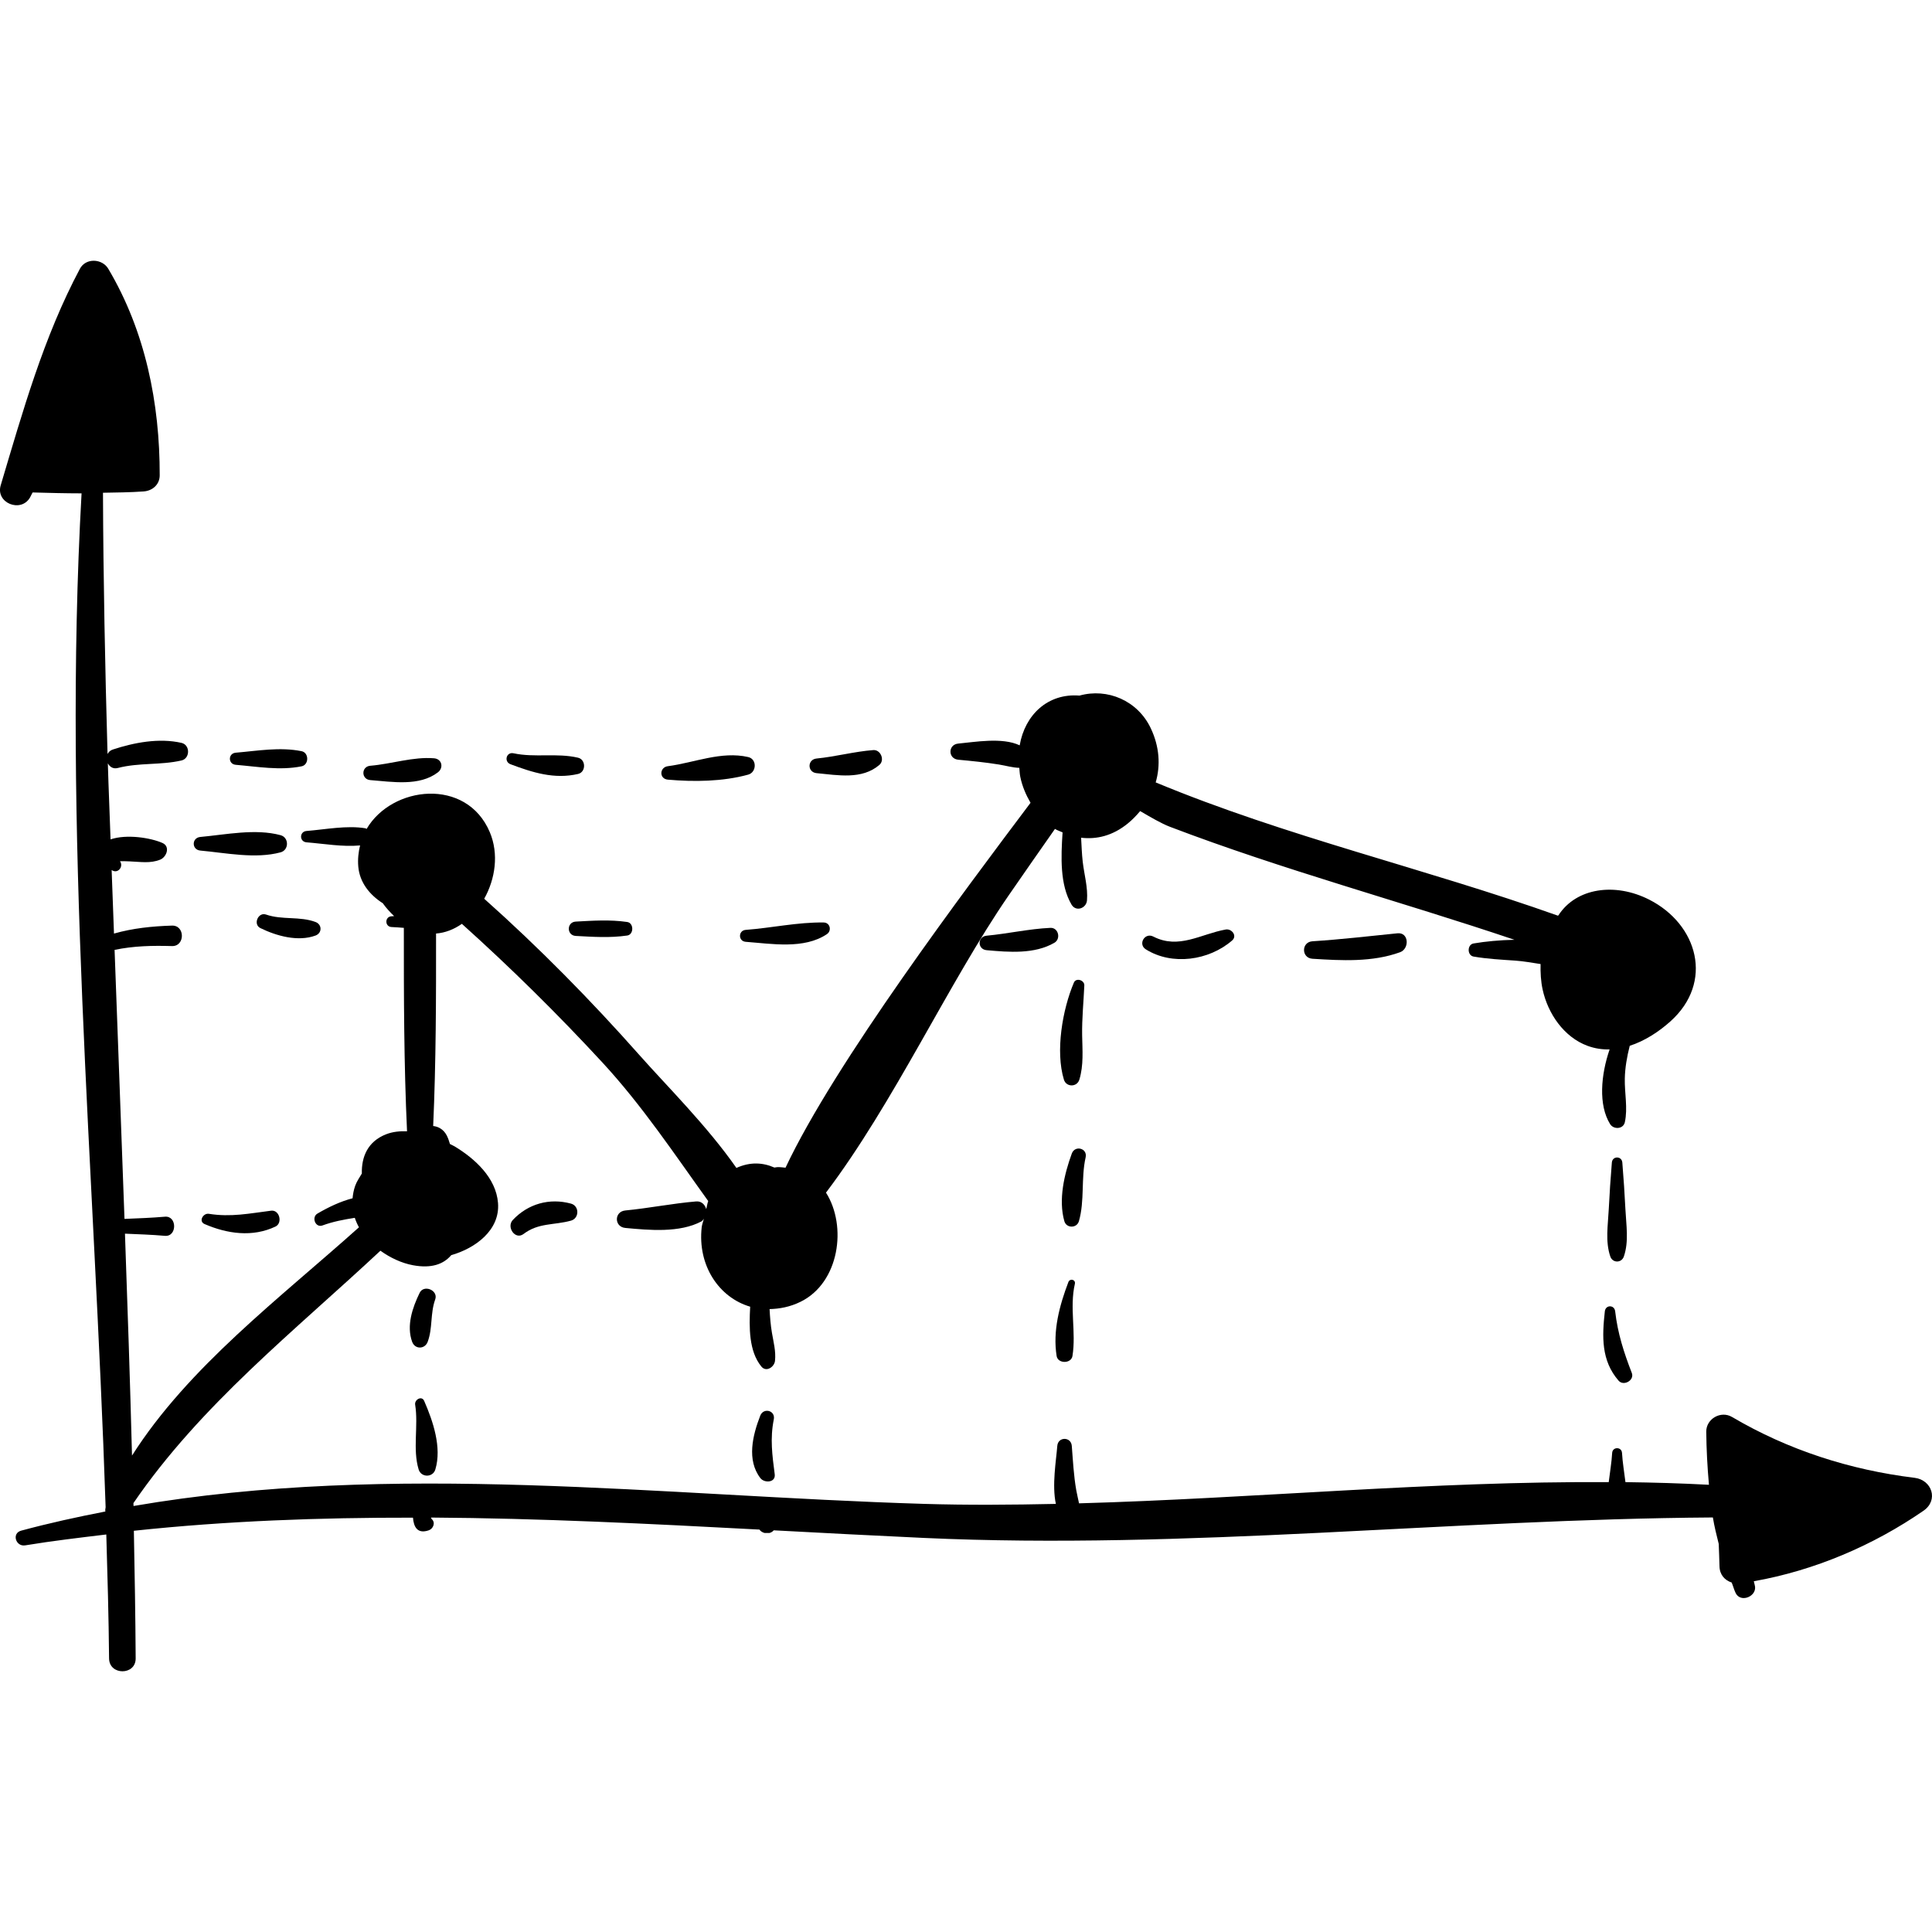 <?xml version="1.0" encoding="iso-8859-1"?>
<!-- Generator: Adobe Illustrator 16.0.0, SVG Export Plug-In . SVG Version: 6.00 Build 0)  -->
<!DOCTYPE svg PUBLIC "-//W3C//DTD SVG 1.1//EN" "http://www.w3.org/Graphics/SVG/1.1/DTD/svg11.dtd">
<svg version="1.1" id="Capa_1" xmlns="http://www.w3.org/2000/svg" xmlns:xlink="http://www.w3.org/1999/xlink" x="0px" y="0px"
	 width="191.11px" height="191.11px" viewBox="0 0 191.11 191.11" style="enable-background:new 0 0 191.11 191.11;"
	 xml:space="preserve">
<g>
	<g>
		<path d="M189.391,146.183c-6.393-0.781-12.512-2.749-18.066-6.02c-1.099-0.647-2.557,0.178-2.545,1.46
			c0.017,1.771,0.113,3.517,0.266,5.249c-2.751-0.147-5.504-0.226-8.26-0.262c-0.116-0.978-0.288-1.958-0.339-2.885
			c-0.034-0.629-0.941-0.629-0.975,0c-0.052,0.927-0.224,1.907-0.34,2.886c-17.425-0.112-34.931,1.605-52.396,2.096
			c-0.084-0.428-0.196-0.856-0.274-1.3c-0.253-1.438-0.328-2.929-0.442-4.382c-0.073-0.924-1.362-0.925-1.434,0
			c-0.111,1.439-0.543,3.889-0.141,5.738c-4.361,0.094-8.721,0.129-13.074-0.003c-26.048-0.792-52.417-4.212-78.163,0.21
			c-0.002-0.096-0.007-0.191-0.008-0.287c6.645-9.713,15.889-16.988,24.431-24.964c0.979,0.705,2.097,1.225,3.21,1.434
			c1.849,0.346,3.04-0.106,3.796-0.996c2.35-0.669,4.842-2.45,4.626-5.164c-0.197-2.484-2.276-4.369-4.275-5.584
			c-0.147-0.089-0.325-0.16-0.48-0.246c-0.182-0.612-0.383-1.211-0.984-1.563c-0.222-0.13-0.45-0.191-0.675-0.217
			c0.281-6.337,0.292-12.693,0.284-19.04c0.917-0.069,1.781-0.418,2.556-0.958c4.841,4.351,9.48,8.927,13.894,13.708
			c3.96,4.288,7.129,9.067,10.472,13.712c-0.099,0.264-0.118,0.53-0.199,0.798c-0.117-0.438-0.469-0.804-0.993-0.76
			c-2.33,0.196-4.662,0.668-7.008,0.894c-1.112,0.106-1.114,1.624,0,1.729c2.362,0.222,5.38,0.504,7.541-0.653
			c0.113-0.061,0.15-0.174,0.224-0.264c-0.058,0.281-0.179,0.566-0.209,0.84c-0.426,3.808,1.719,6.966,4.794,7.866
			c-0.109,2.071-0.134,4.396,1.106,5.919c0.487,0.598,1.285,0.04,1.35-0.559c0.102-0.943-0.147-1.851-0.304-2.781
			c-0.13-0.771-0.191-1.555-0.232-2.341c0.987-0.025,2.012-0.207,3.068-0.726c3.836-1.883,4.617-7.485,2.512-10.794
			c6.734-8.902,12.135-20.777,18.049-29.371c1.522-2.211,3.063-4.408,4.601-6.608c0.235,0.151,0.502,0.224,0.752,0.343
			c-0.157,2.425-0.276,5.167,0.887,7.144c0.438,0.744,1.464,0.369,1.528-0.414c0.105-1.292-0.273-2.535-0.421-3.822
			c-0.09-0.789-0.114-1.585-0.16-2.38c1.508,0.181,3.111-0.172,4.636-1.423c0.456-0.374,0.846-0.785,1.204-1.211
			c1.062,0.614,2.085,1.224,2.948,1.553c11.189,4.267,22.753,7.358,34.08,11.177c-1.432,0.026-2.85,0.16-4.045,0.363
			c-0.646,0.11-0.645,1.187,0,1.297c1.367,0.234,2.745,0.307,4.129,0.401c0.83,0.057,1.664,0.214,2.499,0.339
			c-0.021,0.85,0.024,1.699,0.202,2.517c0.514,2.376,2.104,4.713,4.443,5.573c0.729,0.268,1.46,0.373,2.183,0.356
			c-0.867,2.521-1.121,5.503,0.049,7.386c0.346,0.556,1.307,0.513,1.459-0.191c0.302-1.398-0.034-2.869-0.005-4.302
			c0.021-1.078,0.214-2.177,0.488-3.252c1.484-0.479,2.87-1.383,4.022-2.414c4.314-3.862,2.728-9.594-2.097-12.045
			c-3.391-1.722-7.22-1.162-8.972,1.543c-0.016,0.017-0.035,0.029-0.051,0.046c-13.188-4.693-26.864-7.811-39.793-13.184
			c0.491-1.695,0.373-3.541-0.486-5.355c-1.297-2.743-4.293-4.005-7.054-3.233c-3.123-0.251-5.394,1.894-5.914,4.921
			c-1.721-0.821-4.46-0.322-6.076-0.174c-1.028,0.094-1.027,1.5,0,1.596c1.334,0.125,2.699,0.26,4.022,0.475
			c0.732,0.119,1.339,0.311,2.017,0.329c0.03,0.29,0.034,0.572,0.093,0.869c0.191,0.955,0.566,1.805,1.018,2.589
			c-6.433,8.558-19.352,25.711-24.236,36.094c-0.262-0.026-0.517-0.062-0.798-0.055c-0.099,0.003-0.201,0.03-0.301,0.042
			c-1.144-0.503-2.395-0.579-3.76,0.036c-2.897-4.154-6.857-8.075-9.596-11.166c-4.801-5.419-9.925-10.628-15.35-15.461
			c1.097-1.96,1.463-4.436,0.55-6.591c-2.305-5.439-9.685-4.592-12.186-0.311c-0.041-0.015-0.058-0.059-0.104-0.067
			c-1.86-0.309-3.951,0.115-5.834,0.265c-0.723,0.057-0.723,1.066,0,1.123c1.706,0.135,3.574,0.469,5.295,0.306
			c-0.159,0.651-0.243,1.342-0.179,2.092c0.135,1.577,1.132,2.802,2.425,3.627c0.329,0.465,0.713,0.882,1.12,1.273
			c-0.085,0.005-0.167,0.013-0.252,0.017c-0.686,0.03-0.686,1.034,0,1.064c0.408,0.018,0.811,0.049,1.214,0.081
			c-0.003,6.706,0.004,13.425,0.316,20.12c-0.709-0.02-1.409,0.042-2.06,0.295c-1.835,0.712-2.451,2.241-2.411,3.888
			c-0.229,0.395-0.495,0.757-0.656,1.21c-0.15,0.42-0.224,0.831-0.26,1.237c-1.213,0.315-2.369,0.868-3.474,1.513
			c-0.616,0.359-0.204,1.431,0.495,1.175c1.045-0.383,2.118-0.585,3.199-0.754c0.107,0.323,0.245,0.636,0.411,0.938
			c-7.869,7.05-16.874,13.813-22.449,22.58c-0.188-7.318-0.438-14.636-0.697-21.951c1.318,0.056,2.637,0.098,3.95,0.214
			c1.219,0.107,1.219-2,0-1.893c-1.328,0.117-2.664,0.16-3.997,0.218c-0.318-8.871-0.657-17.74-0.98-26.611
			c1.883-0.395,3.751-0.433,5.678-0.377c1.306,0.038,1.305-2.068,0-2.025c-1.974,0.064-3.858,0.256-5.737,0.788
			c-0.076-2.096-0.16-4.19-0.232-6.286c0.018,0.01,0.037,0.022,0.054,0.033c0.591,0.354,1.147-0.4,0.767-0.905
			c0.326-0.009,0.658,0.007,0.961,0.018c1.037,0.037,2.035,0.229,3.026-0.174c0.623-0.254,1.021-1.293,0.216-1.648
			c-1.165-0.514-3.538-0.894-5.132-0.355c-0.082-2.508-0.197-5.014-0.268-7.522c0.182,0.332,0.503,0.585,0.992,0.459
			c2.098-0.544,4.216-0.262,6.295-0.743c0.861-0.2,0.865-1.542,0-1.739c-2.216-0.505-4.667-0.041-6.798,0.658
			c-0.261,0.085-0.414,0.255-0.52,0.441c-0.241-8.609-0.419-17.222-0.45-25.842c1.342-0.025,2.685-0.034,4.024-0.13
			c0.863-0.061,1.585-0.675,1.587-1.587c0.012-7.137-1.417-14.26-5.089-20.44c-0.603-1.014-2.222-1.095-2.804,0
			c-3.602,6.764-5.655,14.12-7.836,21.423c-0.52,1.741,1.985,2.75,2.891,1.219c0.099-0.168,0.168-0.345,0.264-0.514
			c1.614,0.046,3.229,0.087,4.844,0.089c-1.873,33.369,1.273,66.874,2.38,100.287c-0.024,0.147-0.053,0.293-0.025,0.425
			c-2.783,0.542-5.562,1.147-8.329,1.896c-0.957,0.259-0.538,1.608,0.401,1.454c2.674-0.441,5.347-0.753,8.02-1.076
			c0.121,4.089,0.236,8.176,0.274,12.261c0.016,1.696,2.64,1.697,2.631,0c-0.024-4.211-0.097-8.419-0.179-12.627
			c9.202-0.982,18.403-1.31,27.61-1.297c0.07,0.892,0.419,1.643,1.561,1.251c0.441-0.151,0.694-0.76,0.293-1.112
			c-0.044-0.038-0.042-0.106-0.078-0.15c10.82,0.068,21.651,0.615,32.502,1.19c0.085,0.147,0.236,0.24,0.403,0.302
			c0.006,0.004,0.009,0.008,0.014,0.011c0.107,0.037,0.209,0.021,0.325,0.02c0.115,0.003,0.218,0.019,0.325-0.02
			c0.005-0.002,0.008-0.007,0.014-0.011c0.131-0.048,0.241-0.128,0.326-0.229c4.94,0.263,9.884,0.525,14.834,0.752
			c26.038,1.193,52.026-1.85,78.064-2.024c0.147,0.881,0.358,1.749,0.579,2.616c0.026,0.734,0.06,1.471,0.076,2.217
			c0.02,0.851,0.532,1.381,1.204,1.604c0.142,0.338,0.227,0.686,0.384,1.021c0.5,1.071,2.239,0.31,1.891-0.797
			c-0.037-0.117-0.048-0.234-0.084-0.352c5.999-1.063,11.786-3.525,16.785-6.975C191.782,148.396,191.108,146.393,189.391,146.183z"
			/>
		<path d="M41.511,127.885c-0.715,1.469-1.321,3.249-0.743,4.842c0.277,0.764,1.258,0.753,1.539,0
			c0.505-1.354,0.24-2.789,0.744-4.192C43.373,127.635,41.928,127.028,41.511,127.885z"/>
		<path d="M41.958,138.574c-0.239-0.547-0.971-0.123-0.891,0.376c0.337,2.103-0.266,4.396,0.344,6.404
			c0.248,0.816,1.407,0.82,1.653,0C43.716,143.184,42.835,140.582,41.958,138.574z"/>
		<path d="M76.542,140.407c0.179-0.891-1.019-1.198-1.34-0.37c-0.75,1.934-1.36,4.384,0.013,6.175
			c0.393,0.511,1.529,0.466,1.418-0.385C76.39,143.945,76.162,142.303,76.542,140.407z"/>
		<path d="M107.259,97.478c0.022-0.522-0.814-0.797-1.033-0.279c-1.131,2.667-1.841,6.794-0.985,9.6
			c0.231,0.754,1.294,0.754,1.525,0c0.438-1.433,0.303-2.919,0.277-4.401C107.017,100.751,107.186,99.119,107.259,97.478z"/>
		<path d="M106.021,114.106c-0.743,2.033-1.343,4.561-0.737,6.693c0.203,0.714,1.235,0.711,1.44,0
			c0.583-2.022,0.197-4.23,0.665-6.316C107.59,113.581,106.331,113.254,106.021,114.106z"/>
		<path d="M106.324,126.997c0.097-0.425-0.491-0.572-0.641-0.177c-0.879,2.304-1.558,4.836-1.164,7.312
			c0.124,0.78,1.442,0.779,1.567,0C106.466,131.762,105.781,129.367,106.324,126.997z"/>
		<path d="M160.784,119.633c-0.075-1.549-0.182-3.091-0.307-4.637c-0.055-0.666-0.981-0.666-1.035,0
			c-0.126,1.546-0.233,3.088-0.308,4.637c-0.075,1.55-0.355,3.17,0.154,4.657c0.228,0.661,1.113,0.661,1.34,0
			C161.14,122.803,160.859,121.183,160.784,119.633z"/>
		<path d="M159.769,129.711c-0.075-0.655-0.947-0.657-1.021,0c-0.274,2.493-0.374,4.866,1.358,6.861
			c0.5,0.576,1.592-0.032,1.309-0.763C160.624,133.767,160.021,131.901,159.769,129.711z"/>
		<path d="M29.832,74.306c-2.149-0.433-4.347-0.034-6.513,0.15c-0.771,0.065-0.771,1.132,0,1.197
			c2.166,0.183,4.364,0.582,6.513,0.15C30.575,75.653,30.575,74.456,29.832,74.306z"/>
		<path d="M42.938,75.009c-2.059-0.174-4.231,0.569-6.306,0.738c-0.913,0.074-0.915,1.348,0,1.419
			c2.163,0.169,4.85,0.638,6.683-0.766C43.907,75.947,43.718,75.074,42.938,75.009z"/>
		<path d="M57.176,74.95c-2.106-0.492-4.261,0.016-6.379-0.437c-0.717-0.154-0.971,0.831-0.299,1.083
			c2.195,0.825,4.332,1.503,6.678,0.964C57.976,76.376,57.973,75.136,57.176,74.95z"/>
		<path d="M74.011,74.886c-2.663-0.609-5.318,0.558-7.948,0.905c-0.839,0.111-0.871,1.254,0,1.33
			c2.58,0.228,5.433,0.196,7.948-0.496C74.848,76.394,74.896,75.089,74.011,74.886z"/>
		<path d="M86.384,74.197c-1.879,0.143-3.722,0.651-5.606,0.834c-0.931,0.09-0.933,1.361,0,1.449
			c2.098,0.196,4.487,0.667,6.212-0.819C87.542,75.184,87.114,74.142,86.384,74.197z"/>
		<path d="M27.756,82.615c-2.49-0.673-5.406-0.056-7.942,0.176c-0.866,0.079-0.866,1.266,0,1.345
			c2.536,0.231,5.452,0.848,7.942,0.175C28.597,84.084,28.597,82.842,27.756,82.615z"/>
		<path d="M31.21,91.202c-1.568-0.586-3.283-0.18-4.895-0.736c-0.782-0.27-1.307,0.972-0.563,1.337
			c1.594,0.782,3.73,1.376,5.459,0.739C31.873,92.298,31.869,91.448,31.21,91.202z"/>
		<path d="M62.042,91.202c-1.715-0.248-3.363-0.132-5.09-0.04c-0.914,0.049-0.914,1.37,0,1.419c1.727,0.092,3.375,0.208,5.09-0.04
			C62.709,92.446,62.709,91.298,62.042,91.202z"/>
		<path d="M81.479,91.251c-2.557-0.04-5.153,0.538-7.708,0.73c-0.761,0.057-0.762,1.126,0,1.182c2.562,0.189,5.754,0.76,8.021-0.756
			C82.296,92.07,82.119,91.261,81.479,91.251z"/>
		<path d="M103.901,91.782c-2.098,0.096-4.201,0.578-6.306,0.775c-0.922,0.086-0.925,1.351,0,1.434
			c2.202,0.198,4.73,0.41,6.706-0.735C104.963,92.871,104.701,91.745,103.901,91.782z"/>
		<path d="M121.246,91.945c-2.474,0.447-4.64,1.993-7.166,0.696c-0.838-0.43-1.541,0.76-0.739,1.264
			c2.602,1.635,6.249,1.109,8.537-0.873C122.417,92.567,121.829,91.84,121.246,91.945z"/>
		<path d="M138.237,92.32c-2.81,0.283-5.588,0.608-8.409,0.789c-1.114,0.072-1.114,1.66,0,1.73c2.877,0.181,5.91,0.353,8.662-0.646
			C139.436,93.85,139.374,92.205,138.237,92.32z"/>
		<path d="M26.822,119.759c-2.139,0.27-3.982,0.658-6.159,0.309c-0.567-0.092-1.05,0.743-0.427,1.013
			c2.245,0.971,4.745,1.325,7.011,0.249C27.979,120.982,27.65,119.655,26.822,119.759z"/>
		<path d="M56.483,119.06c-2.132-0.582-4.253,0.018-5.759,1.621c-0.655,0.698,0.243,2.009,1.066,1.381
			c1.476-1.125,3.01-0.852,4.693-1.319C57.314,120.511,57.319,119.288,56.483,119.06z"/>
	</g>
</g>
<g>
</g>
<g>
</g>
<g>
</g>
<g>
</g>
<g>
</g>
<g>
</g>
<g>
</g>
<g>
</g>
<g>
</g>
<g>
</g>
<g>
</g>
<g>
</g>
<g>
</g>
<g>
</g>
<g>
</g>
</svg>
